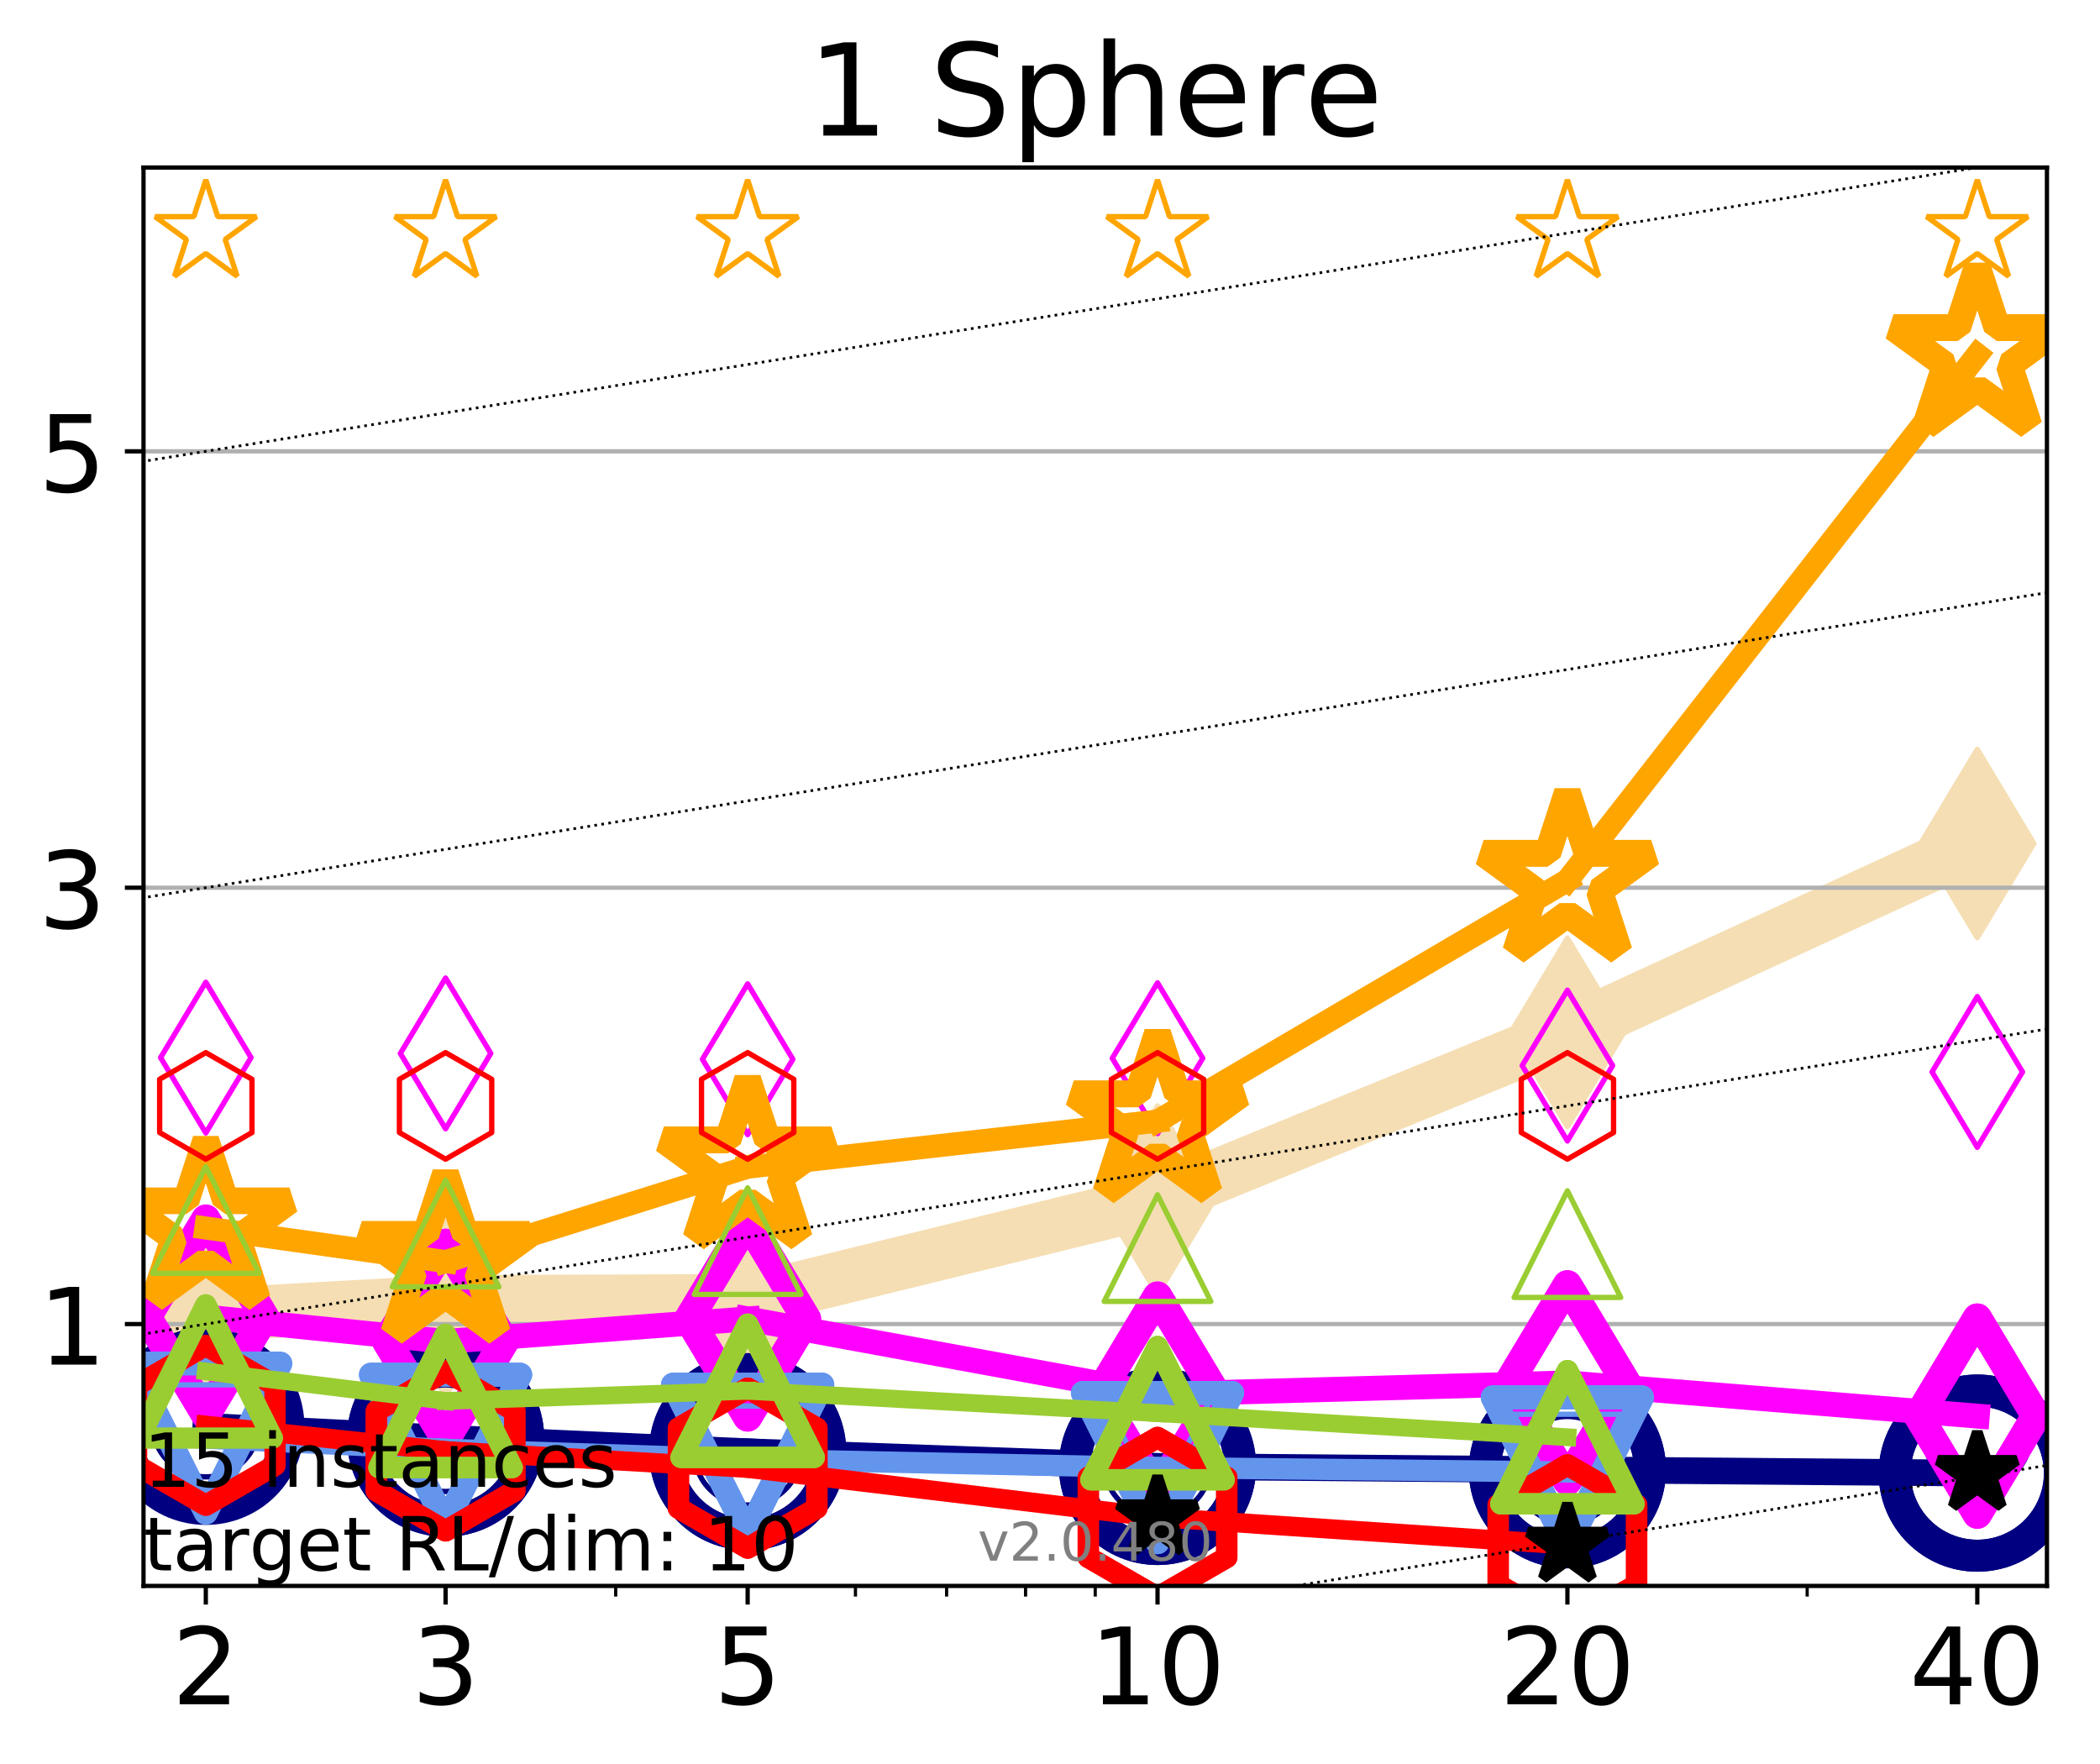<?xml version="1.0" encoding="utf-8" standalone="no"?>
<!DOCTYPE svg PUBLIC "-//W3C//DTD SVG 1.1//EN"
  "http://www.w3.org/Graphics/SVG/1.1/DTD/svg11.dtd">
<!-- Created with matplotlib (http://matplotlib.org/) -->
<svg height="331pt" version="1.1" viewBox="0 0 394 331" width="394pt" xmlns="http://www.w3.org/2000/svg" xmlns:xlink="http://www.w3.org/1999/xlink">
 <defs>
  <style type="text/css">
*{stroke-linecap:butt;stroke-linejoin:round;}
  </style>
 </defs>
 <g id="figure_1">
  <g id="patch_1">
   <path d="M 0 331.104 
L 394.745 331.104 
L 394.745 0 
L 0 0 
z
" style="fill:#ffffff;"/>
  </g>
  <g id="axes_1">
   <g id="patch_2">
    <path d="M 26.925 297.548 
L 384.045 297.548 
L 384.045 31.436 
L 26.925 31.436 
z
" style="fill:#ffffff;"/>
   </g>
   <g id="line2d_1">
    <path clip-path="url(#p916b2f4b50)" d="M 38.614 246.73 
L 83.599 244.222 
L 140.273 244.036 
L 217.174 225.164 
L 294.076 193.702 
L 370.977 158.254 
" style="fill:none;stroke:#f5deb3;stroke-linecap:square;stroke-width:10;"/>
    <defs>
     <path d="M -0 17.678 
L 10.607 0 
L 0 -17.678 
L -10.607 -0 
z
" id="m2fd106191b" style="stroke:#f5deb3;stroke-linejoin:miter;"/>
    </defs>
    <g clip-path="url(#p916b2f4b50)">
     <use style="fill:#f5deb3;stroke:#f5deb3;stroke-linejoin:miter;" x="38.614" xlink:href="#m2fd106191b" y="246.73"/>
     <use style="fill:#f5deb3;stroke:#f5deb3;stroke-linejoin:miter;" x="83.599" xlink:href="#m2fd106191b" y="244.222"/>
     <use style="fill:#f5deb3;stroke:#f5deb3;stroke-linejoin:miter;" x="140.273" xlink:href="#m2fd106191b" y="244.036"/>
     <use style="fill:#f5deb3;stroke:#f5deb3;stroke-linejoin:miter;" x="217.174" xlink:href="#m2fd106191b" y="225.164"/>
     <use style="fill:#f5deb3;stroke:#f5deb3;stroke-linejoin:miter;" x="294.076" xlink:href="#m2fd106191b" y="193.702"/>
     <use style="fill:#f5deb3;stroke:#f5deb3;stroke-linejoin:miter;" x="370.977" xlink:href="#m2fd106191b" y="158.254"/>
    </g>
   </g>
   <g id="matplotlib.axis_1">
    <g id="xtick_1">
     <g id="line2d_2">
      <defs>
       <path d="M 0 0 
L 0 3.5 
" id="ma48519ba1e" style="stroke:#000000;stroke-width:0.8;"/>
      </defs>
      <g>
       <use style="stroke:#000000;stroke-width:0.8;" x="38.614" xlink:href="#ma48519ba1e" y="297.548"/>
      </g>
     </g>
     <g id="text_1">
      <!-- 2 -->
      <defs>
       <path d="M 19.188 8.297 
L 53.609 8.297 
L 53.609 0 
L 7.328 0 
L 7.328 8.297 
Q 12.938 14.109 22.625 23.891 
Q 32.328 33.688 34.812 36.531 
Q 39.547 41.844 41.422 45.531 
Q 43.312 49.219 43.312 52.781 
Q 43.312 58.594 39.234 62.25 
Q 35.156 65.922 28.609 65.922 
Q 23.969 65.922 18.812 64.312 
Q 13.672 62.703 7.812 59.422 
L 7.812 69.391 
Q 13.766 71.781 18.938 73 
Q 24.125 74.219 28.422 74.219 
Q 39.75 74.219 46.484 68.547 
Q 53.219 62.891 53.219 53.422 
Q 53.219 48.922 51.531 44.891 
Q 49.859 40.875 45.406 35.406 
Q 44.188 33.984 37.641 27.219 
Q 31.109 20.453 19.188 8.297 
z
" id="DejaVuSans-32"/>
      </defs>
      <g transform="translate(32.252 319.745)scale(0.2 -0.2)">
       <use xlink:href="#DejaVuSans-32"/>
      </g>
     </g>
    </g>
    <g id="xtick_2">
     <g id="line2d_3">
      <g>
       <use style="stroke:#000000;stroke-width:0.8;" x="83.599" xlink:href="#ma48519ba1e" y="297.548"/>
      </g>
     </g>
     <g id="text_2">
      <!-- 3 -->
      <defs>
       <path d="M 40.578 39.312 
Q 47.656 37.797 51.625 33 
Q 55.609 28.219 55.609 21.188 
Q 55.609 10.406 48.188 4.484 
Q 40.766 -1.422 27.094 -1.422 
Q 22.516 -1.422 17.656 -0.516 
Q 12.797 0.391 7.625 2.203 
L 7.625 11.719 
Q 11.719 9.328 16.594 8.109 
Q 21.484 6.891 26.812 6.891 
Q 36.078 6.891 40.938 10.547 
Q 45.797 14.203 45.797 21.188 
Q 45.797 27.641 41.281 31.266 
Q 36.766 34.906 28.719 34.906 
L 20.219 34.906 
L 20.219 43.016 
L 29.109 43.016 
Q 36.375 43.016 40.234 45.922 
Q 44.094 48.828 44.094 54.297 
Q 44.094 59.906 40.109 62.906 
Q 36.141 65.922 28.719 65.922 
Q 24.656 65.922 20.016 65.031 
Q 15.375 64.156 9.812 62.312 
L 9.812 71.094 
Q 15.438 72.656 20.344 73.438 
Q 25.25 74.219 29.594 74.219 
Q 40.828 74.219 47.359 69.109 
Q 53.906 64.016 53.906 55.328 
Q 53.906 49.266 50.438 45.094 
Q 46.969 40.922 40.578 39.312 
z
" id="DejaVuSans-33"/>
      </defs>
      <g transform="translate(77.236 319.745)scale(0.2 -0.2)">
       <use xlink:href="#DejaVuSans-33"/>
      </g>
     </g>
    </g>
    <g id="xtick_3">
     <g id="line2d_4">
      <g>
       <use style="stroke:#000000;stroke-width:0.8;" x="140.273" xlink:href="#ma48519ba1e" y="297.548"/>
      </g>
     </g>
     <g id="text_3">
      <!-- 5 -->
      <defs>
       <path d="M 10.797 72.906 
L 49.516 72.906 
L 49.516 64.594 
L 19.828 64.594 
L 19.828 46.734 
Q 21.969 47.469 24.109 47.828 
Q 26.266 48.188 28.422 48.188 
Q 40.625 48.188 47.75 41.5 
Q 54.891 34.812 54.891 23.391 
Q 54.891 11.625 47.562 5.094 
Q 40.234 -1.422 26.906 -1.422 
Q 22.312 -1.422 17.547 -0.641 
Q 12.797 0.141 7.719 1.703 
L 7.719 11.625 
Q 12.109 9.234 16.797 8.062 
Q 21.484 6.891 26.703 6.891 
Q 35.156 6.891 40.078 11.328 
Q 45.016 15.766 45.016 23.391 
Q 45.016 31 40.078 35.438 
Q 35.156 39.891 26.703 39.891 
Q 22.75 39.891 18.812 39.016 
Q 14.891 38.141 10.797 36.281 
z
" id="DejaVuSans-35"/>
      </defs>
      <g transform="translate(133.91 319.745)scale(0.2 -0.2)">
       <use xlink:href="#DejaVuSans-35"/>
      </g>
     </g>
    </g>
    <g id="xtick_4">
     <g id="line2d_5">
      <g>
       <use style="stroke:#000000;stroke-width:0.8;" x="217.174" xlink:href="#ma48519ba1e" y="297.548"/>
      </g>
     </g>
     <g id="text_4">
      <!-- 10 -->
      <defs>
       <path d="M 12.406 8.297 
L 28.516 8.297 
L 28.516 63.922 
L 10.984 60.406 
L 10.984 69.391 
L 28.422 72.906 
L 38.281 72.906 
L 38.281 8.297 
L 54.391 8.297 
L 54.391 0 
L 12.406 0 
z
" id="DejaVuSans-31"/>
       <path d="M 31.781 66.406 
Q 24.172 66.406 20.328 58.906 
Q 16.5 51.422 16.5 36.375 
Q 16.5 21.391 20.328 13.891 
Q 24.172 6.391 31.781 6.391 
Q 39.453 6.391 43.281 13.891 
Q 47.125 21.391 47.125 36.375 
Q 47.125 51.422 43.281 58.906 
Q 39.453 66.406 31.781 66.406 
z
M 31.781 74.219 
Q 44.047 74.219 50.516 64.516 
Q 56.984 54.828 56.984 36.375 
Q 56.984 17.969 50.516 8.266 
Q 44.047 -1.422 31.781 -1.422 
Q 19.531 -1.422 13.062 8.266 
Q 6.594 17.969 6.594 36.375 
Q 6.594 54.828 13.062 64.516 
Q 19.531 74.219 31.781 74.219 
z
" id="DejaVuSans-30"/>
      </defs>
      <g transform="translate(204.449 319.745)scale(0.2 -0.2)">
       <use xlink:href="#DejaVuSans-31"/>
       <use x="63.623" xlink:href="#DejaVuSans-30"/>
      </g>
     </g>
    </g>
    <g id="xtick_5">
     <g id="line2d_6">
      <g>
       <use style="stroke:#000000;stroke-width:0.8;" x="294.076" xlink:href="#ma48519ba1e" y="297.548"/>
      </g>
     </g>
     <g id="text_5">
      <!-- 20 -->
      <g transform="translate(281.351 319.745)scale(0.2 -0.2)">
       <use xlink:href="#DejaVuSans-32"/>
       <use x="63.623" xlink:href="#DejaVuSans-30"/>
      </g>
     </g>
    </g>
    <g id="xtick_6">
     <g id="line2d_7">
      <g>
       <use style="stroke:#000000;stroke-width:0.8;" x="370.977" xlink:href="#ma48519ba1e" y="297.548"/>
      </g>
     </g>
     <g id="text_6">
      <!-- 40 -->
      <defs>
       <path d="M 37.797 64.312 
L 12.891 25.391 
L 37.797 25.391 
z
M 35.203 72.906 
L 47.609 72.906 
L 47.609 25.391 
L 58.016 25.391 
L 58.016 17.188 
L 47.609 17.188 
L 47.609 0 
L 37.797 0 
L 37.797 17.188 
L 4.891 17.188 
L 4.891 26.703 
z
" id="DejaVuSans-34"/>
      </defs>
      <g transform="translate(358.252 319.745)scale(0.2 -0.2)">
       <use xlink:href="#DejaVuSans-34"/>
       <use x="63.623" xlink:href="#DejaVuSans-30"/>
      </g>
     </g>
    </g>
    <g id="xtick_7">
     <g id="line2d_8">
      <defs>
       <path d="M 0 0 
L 0 2 
" id="m4568d9d23d" style="stroke:#000000;stroke-width:0.6;"/>
      </defs>
      <g>
       <use style="stroke:#000000;stroke-width:0.6;" x="38.614" xlink:href="#m4568d9d23d" y="297.548"/>
      </g>
     </g>
    </g>
    <g id="xtick_8">
     <g id="line2d_9">
      <g>
       <use style="stroke:#000000;stroke-width:0.6;" x="83.599" xlink:href="#m4568d9d23d" y="297.548"/>
      </g>
     </g>
    </g>
    <g id="xtick_9">
     <g id="line2d_10">
      <g>
       <use style="stroke:#000000;stroke-width:0.6;" x="115.516" xlink:href="#m4568d9d23d" y="297.548"/>
      </g>
     </g>
    </g>
    <g id="xtick_10">
     <g id="line2d_11">
      <g>
       <use style="stroke:#000000;stroke-width:0.6;" x="140.273" xlink:href="#m4568d9d23d" y="297.548"/>
      </g>
     </g>
    </g>
    <g id="xtick_11">
     <g id="line2d_12">
      <g>
       <use style="stroke:#000000;stroke-width:0.6;" x="160.5" xlink:href="#m4568d9d23d" y="297.548"/>
      </g>
     </g>
    </g>
    <g id="xtick_12">
     <g id="line2d_13">
      <g>
       <use style="stroke:#000000;stroke-width:0.6;" x="177.603" xlink:href="#m4568d9d23d" y="297.548"/>
      </g>
     </g>
    </g>
    <g id="xtick_13">
     <g id="line2d_14">
      <g>
       <use style="stroke:#000000;stroke-width:0.6;" x="192.417" xlink:href="#m4568d9d23d" y="297.548"/>
      </g>
     </g>
    </g>
    <g id="xtick_14">
     <g id="line2d_15">
      <g>
       <use style="stroke:#000000;stroke-width:0.6;" x="205.485" xlink:href="#m4568d9d23d" y="297.548"/>
      </g>
     </g>
    </g>
    <g id="xtick_15">
     <g id="line2d_16">
      <g>
       <use style="stroke:#000000;stroke-width:0.6;" x="294.076" xlink:href="#m4568d9d23d" y="297.548"/>
      </g>
     </g>
    </g>
    <g id="xtick_16">
     <g id="line2d_17">
      <g>
       <use style="stroke:#000000;stroke-width:0.6;" x="339.06" xlink:href="#m4568d9d23d" y="297.548"/>
      </g>
     </g>
    </g>
    <g id="xtick_17">
     <g id="line2d_18">
      <g>
       <use style="stroke:#000000;stroke-width:0.6;" x="370.977" xlink:href="#m4568d9d23d" y="297.548"/>
      </g>
     </g>
    </g>
   </g>
   <g id="matplotlib.axis_2">
    <g id="ytick_1">
     <g id="line2d_19">
      <path clip-path="url(#p916b2f4b50)" d="M 26.925 248.424 
L 384.045 248.424 
" style="fill:none;stroke:#b0b0b0;stroke-linecap:square;stroke-width:0.8;"/>
     </g>
     <g id="line2d_20">
      <defs>
       <path d="M 0 0 
L -3.5 0 
" id="m5b00f32e17" style="stroke:#000000;stroke-width:0.8;"/>
      </defs>
      <g>
       <use style="stroke:#000000;stroke-width:0.8;" x="26.925" xlink:href="#m5b00f32e17" y="248.424"/>
      </g>
     </g>
     <g id="text_7">
      <!-- 1 -->
      <g transform="translate(7.2 256.023)scale(0.2 -0.2)">
       <use xlink:href="#DejaVuSans-31"/>
      </g>
     </g>
    </g>
    <g id="ytick_2">
     <g id="line2d_21">
      <path clip-path="url(#p916b2f4b50)" d="M 26.925 166.551 
L 384.045 166.551 
" style="fill:none;stroke:#b0b0b0;stroke-linecap:square;stroke-width:0.8;"/>
     </g>
     <g id="line2d_22">
      <g>
       <use style="stroke:#000000;stroke-width:0.8;" x="26.925" xlink:href="#m5b00f32e17" y="166.551"/>
      </g>
     </g>
     <g id="text_8">
      <!-- 3 -->
      <g transform="translate(7.2 174.15)scale(0.2 -0.2)">
       <use xlink:href="#DejaVuSans-33"/>
      </g>
     </g>
    </g>
    <g id="ytick_3">
     <g id="line2d_23">
      <path clip-path="url(#p916b2f4b50)" d="M 26.925 84.678 
L 384.045 84.678 
" style="fill:none;stroke:#b0b0b0;stroke-linecap:square;stroke-width:0.8;"/>
     </g>
     <g id="line2d_24">
      <g>
       <use style="stroke:#000000;stroke-width:0.8;" x="26.925" xlink:href="#m5b00f32e17" y="84.678"/>
      </g>
     </g>
     <g id="text_9">
      <!-- 5 -->
      <g transform="translate(7.2 92.276)scale(0.2 -0.2)">
       <use xlink:href="#DejaVuSans-35"/>
      </g>
     </g>
    </g>
   </g>
   <g id="line2d_25">
    <path clip-path="url(#p916b2f4b50)" d="M 38.614 267.604 
L 83.599 269.829 
" style="fill:none;stroke:#000080;stroke-linecap:square;stroke-width:5;"/>
    <defs>
     <path d="M 0 15.5 
C 4.111 15.5 8.053 13.867 10.96 10.96 
C 13.867 8.053 15.5 4.111 15.5 0 
C 15.5 -4.111 13.867 -8.053 10.96 -10.96 
C 8.053 -13.867 4.111 -15.5 0 -15.5 
C -4.111 -15.5 -8.053 -13.867 -10.96 -10.96 
C -13.867 -8.053 -15.5 -4.111 -15.5 0 
C -15.5 4.111 -13.867 8.053 -10.96 10.96 
C -8.053 13.867 -4.111 15.5 0 15.5 
z
" id="m6ccf370416" style="stroke:#000080;stroke-width:6;"/>
    </defs>
    <g clip-path="url(#p916b2f4b50)">
     <use style="fill:none;stroke:#000080;stroke-width:6;" x="38.614" xlink:href="#m6ccf370416" y="267.604"/>
     <use style="fill:none;stroke:#000080;stroke-width:6;" x="83.599" xlink:href="#m6ccf370416" y="269.829"/>
    </g>
   </g>
   <g id="line2d_26">
    <path clip-path="url(#p916b2f4b50)" d="M 83.599 269.829 
L 140.273 272.373 
" style="fill:none;stroke:#000080;stroke-linecap:square;stroke-width:5;"/>
    <g clip-path="url(#p916b2f4b50)">
     <use style="fill:none;stroke:#000080;stroke-width:6;" x="83.599" xlink:href="#m6ccf370416" y="269.829"/>
     <use style="fill:none;stroke:#000080;stroke-width:6;" x="140.273" xlink:href="#m6ccf370416" y="272.373"/>
    </g>
   </g>
   <g id="line2d_27">
    <path clip-path="url(#p916b2f4b50)" d="M 140.273 272.373 
L 217.174 275.129 
" style="fill:none;stroke:#000080;stroke-linecap:square;stroke-width:5;"/>
    <g clip-path="url(#p916b2f4b50)">
     <use style="fill:none;stroke:#000080;stroke-width:6;" x="140.273" xlink:href="#m6ccf370416" y="272.373"/>
     <use style="fill:none;stroke:#000080;stroke-width:6;" x="217.174" xlink:href="#m6ccf370416" y="275.129"/>
    </g>
   </g>
   <g id="line2d_28">
    <path clip-path="url(#p916b2f4b50)" d="M 217.174 275.129 
L 294.076 275.752 
" style="fill:none;stroke:#000080;stroke-linecap:square;stroke-width:5;"/>
    <g clip-path="url(#p916b2f4b50)">
     <use style="fill:none;stroke:#000080;stroke-width:6;" x="217.174" xlink:href="#m6ccf370416" y="275.129"/>
     <use style="fill:none;stroke:#000080;stroke-width:6;" x="294.076" xlink:href="#m6ccf370416" y="275.752"/>
    </g>
   </g>
   <g id="line2d_29">
    <path clip-path="url(#p916b2f4b50)" d="M 294.076 275.752 
L 370.977 276.383 
" style="fill:none;stroke:#000080;stroke-linecap:square;stroke-width:5;"/>
    <g clip-path="url(#p916b2f4b50)">
     <use style="fill:none;stroke:#000080;stroke-width:6;" x="294.076" xlink:href="#m6ccf370416" y="275.752"/>
     <use style="fill:none;stroke:#000080;stroke-width:6;" x="370.977" xlink:href="#m6ccf370416" y="276.383"/>
    </g>
   </g>
   <g id="line2d_30">
    <path clip-path="url(#p916b2f4b50)" d="M 370.977 276.383 
" style="fill:none;stroke:#000080;stroke-linecap:square;stroke-width:5;"/>
    <g clip-path="url(#p916b2f4b50)">
     <use style="fill:none;stroke:#000080;stroke-width:6;" x="370.977" xlink:href="#m6ccf370416" y="276.383"/>
    </g>
   </g>
   <g id="line2d_31"/>
   <g id="line2d_32">
    <defs>
     <path d="M 0 10 
C 2.652 10 5.196 8.946 7.071 7.071 
C 8.946 5.196 10 2.652 10 0 
C 10 -2.652 8.946 -5.196 7.071 -7.071 
C 5.196 -8.946 2.652 -10 0 -10 
C -2.652 -10 -5.196 -8.946 -7.071 -7.071 
C -8.946 -5.196 -10 -2.652 -10 0 
C -10 2.652 -8.946 5.196 -7.071 7.071 
C -5.196 8.946 -2.652 10 0 10 
z
" id="meb6498c279" style="stroke:#000080;"/>
    </defs>
    <g clip-path="url(#p916b2f4b50)">
     <use style="fill:none;stroke:#000080;" x="38.614" xlink:href="#meb6498c279" y="267.089"/>
     <use style="fill:none;stroke:#000080;" x="83.599" xlink:href="#meb6498c279" y="269.829"/>
     <use style="fill:none;stroke:#000080;" x="140.273" xlink:href="#meb6498c279" y="272.373"/>
     <use style="fill:none;stroke:#000080;" x="217.174" xlink:href="#meb6498c279" y="274.553"/>
     <use style="fill:none;stroke:#000080;" x="294.076" xlink:href="#meb6498c279" y="275.752"/>
     <use style="fill:none;stroke:#000080;" x="370.977" xlink:href="#meb6498c279" y="269.246"/>
    </g>
   </g>
   <g id="line2d_33">
    <path clip-path="url(#p916b2f4b50)" d="M 38.614 247.111 
L 83.599 251.666 
" style="fill:none;stroke:#ff00ff;stroke-linecap:square;stroke-width:4.667;"/>
    <defs>
     <path d="M -0 18.385 
L 11.031 0 
L 0 -18.385 
L -11.031 -0 
z
" id="m728b12c01d" style="stroke:#ff00ff;stroke-linejoin:miter;stroke-width:5.5;"/>
    </defs>
    <g clip-path="url(#p916b2f4b50)">
     <use style="fill:none;stroke:#ff00ff;stroke-linejoin:miter;stroke-width:5.5;" x="38.614" xlink:href="#m728b12c01d" y="247.111"/>
     <use style="fill:none;stroke:#ff00ff;stroke-linejoin:miter;stroke-width:5.5;" x="83.599" xlink:href="#m728b12c01d" y="251.666"/>
    </g>
   </g>
   <g id="line2d_34">
    <path clip-path="url(#p916b2f4b50)" d="M 83.599 251.666 
L 140.273 247.456 
" style="fill:none;stroke:#ff00ff;stroke-linecap:square;stroke-width:4.667;"/>
    <g clip-path="url(#p916b2f4b50)">
     <use style="fill:none;stroke:#ff00ff;stroke-linejoin:miter;stroke-width:5.5;" x="83.599" xlink:href="#m728b12c01d" y="251.666"/>
     <use style="fill:none;stroke:#ff00ff;stroke-linejoin:miter;stroke-width:5.5;" x="140.273" xlink:href="#m728b12c01d" y="247.456"/>
    </g>
   </g>
   <g id="line2d_35">
    <path clip-path="url(#p916b2f4b50)" d="M 140.273 247.456 
L 217.174 261.572 
" style="fill:none;stroke:#ff00ff;stroke-linecap:square;stroke-width:4.667;"/>
    <g clip-path="url(#p916b2f4b50)">
     <use style="fill:none;stroke:#ff00ff;stroke-linejoin:miter;stroke-width:5.5;" x="140.273" xlink:href="#m728b12c01d" y="247.456"/>
     <use style="fill:none;stroke:#ff00ff;stroke-linejoin:miter;stroke-width:5.5;" x="217.174" xlink:href="#m728b12c01d" y="261.572"/>
    </g>
   </g>
   <g id="line2d_36">
    <path clip-path="url(#p916b2f4b50)" d="M 217.174 261.572 
L 294.076 259.456 
" style="fill:none;stroke:#ff00ff;stroke-linecap:square;stroke-width:4.667;"/>
    <g clip-path="url(#p916b2f4b50)">
     <use style="fill:none;stroke:#ff00ff;stroke-linejoin:miter;stroke-width:5.5;" x="217.174" xlink:href="#m728b12c01d" y="261.572"/>
     <use style="fill:none;stroke:#ff00ff;stroke-linejoin:miter;stroke-width:5.5;" x="294.076" xlink:href="#m728b12c01d" y="259.456"/>
    </g>
   </g>
   <g id="line2d_37">
    <path clip-path="url(#p916b2f4b50)" d="M 294.076 259.456 
L 370.977 265.689 
" style="fill:none;stroke:#ff00ff;stroke-linecap:square;stroke-width:4.667;"/>
    <g clip-path="url(#p916b2f4b50)">
     <use style="fill:none;stroke:#ff00ff;stroke-linejoin:miter;stroke-width:5.5;" x="294.076" xlink:href="#m728b12c01d" y="259.456"/>
     <use style="fill:none;stroke:#ff00ff;stroke-linejoin:miter;stroke-width:5.5;" x="370.977" xlink:href="#m728b12c01d" y="265.689"/>
    </g>
   </g>
   <g id="line2d_38">
    <path clip-path="url(#p916b2f4b50)" d="M 370.977 265.689 
" style="fill:none;stroke:#ff00ff;stroke-linecap:square;stroke-width:4.667;"/>
    <g clip-path="url(#p916b2f4b50)">
     <use style="fill:none;stroke:#ff00ff;stroke-linejoin:miter;stroke-width:5.5;" x="370.977" xlink:href="#m728b12c01d" y="265.689"/>
    </g>
   </g>
   <g id="line2d_39"/>
   <g id="line2d_40">
    <defs>
     <path d="M -0 14.142 
L 8.485 0 
L -0 -14.142 
L -8.485 -0 
z
" id="m38e3a1aab5" style="stroke:#ff00ff;stroke-linejoin:miter;"/>
    </defs>
    <g clip-path="url(#p916b2f4b50)">
     <use style="fill:none;stroke:#ff00ff;stroke-linejoin:miter;" x="38.614" xlink:href="#m38e3a1aab5" y="198.424"/>
     <use style="fill:none;stroke:#ff00ff;stroke-linejoin:miter;" x="83.599" xlink:href="#m38e3a1aab5" y="197.64"/>
     <use style="fill:none;stroke:#ff00ff;stroke-linejoin:miter;" x="140.273" xlink:href="#m38e3a1aab5" y="198.736"/>
     <use style="fill:none;stroke:#ff00ff;stroke-linejoin:miter;" x="217.174" xlink:href="#m38e3a1aab5" y="198.542"/>
     <use style="fill:none;stroke:#ff00ff;stroke-linejoin:miter;" x="294.076" xlink:href="#m38e3a1aab5" y="199.927"/>
     <use style="fill:none;stroke:#ff00ff;stroke-linejoin:miter;" x="370.977" xlink:href="#m38e3a1aab5" y="201.116"/>
    </g>
   </g>
   <g id="line2d_41">
    <path clip-path="url(#p916b2f4b50)" d="M 38.614 230.396 
L 83.599 236.704 
" style="fill:none;stroke:#ffa500;stroke-linecap:square;stroke-width:4.333;"/>
    <defs>
     <path d="M 0 -16.5 
L -3.704 -5.099 
L -15.692 -5.099 
L -5.994 1.948 
L -9.698 13.349 
L -0 6.302 
L 9.698 13.349 
L 5.994 1.948 
L 15.692 -5.099 
L 3.704 -5.099 
z
" id="m46066bf0f0" style="stroke:#ffa500;stroke-linejoin:bevel;stroke-width:5;"/>
    </defs>
    <g clip-path="url(#p916b2f4b50)">
     <use style="fill:none;stroke:#ffa500;stroke-linejoin:bevel;stroke-width:5;" x="38.614" xlink:href="#m46066bf0f0" y="230.396"/>
     <use style="fill:none;stroke:#ffa500;stroke-linejoin:bevel;stroke-width:5;" x="83.599" xlink:href="#m46066bf0f0" y="236.704"/>
    </g>
   </g>
   <g id="line2d_42">
    <path clip-path="url(#p916b2f4b50)" d="M 83.599 236.704 
L 140.273 218.977 
" style="fill:none;stroke:#ffa500;stroke-linecap:square;stroke-width:4.333;"/>
    <g clip-path="url(#p916b2f4b50)">
     <use style="fill:none;stroke:#ffa500;stroke-linejoin:bevel;stroke-width:5;" x="83.599" xlink:href="#m46066bf0f0" y="236.704"/>
     <use style="fill:none;stroke:#ffa500;stroke-linejoin:bevel;stroke-width:5;" x="140.273" xlink:href="#m46066bf0f0" y="218.977"/>
    </g>
   </g>
   <g id="line2d_43">
    <path clip-path="url(#p916b2f4b50)" d="M 140.273 218.977 
L 217.174 210.339 
" style="fill:none;stroke:#ffa500;stroke-linecap:square;stroke-width:4.333;"/>
    <g clip-path="url(#p916b2f4b50)">
     <use style="fill:none;stroke:#ffa500;stroke-linejoin:bevel;stroke-width:5;" x="140.273" xlink:href="#m46066bf0f0" y="218.977"/>
     <use style="fill:none;stroke:#ffa500;stroke-linejoin:bevel;stroke-width:5;" x="217.174" xlink:href="#m46066bf0f0" y="210.339"/>
    </g>
   </g>
   <g id="line2d_44">
    <path clip-path="url(#p916b2f4b50)" d="M 217.174 210.339 
L 294.076 165.19 
" style="fill:none;stroke:#ffa500;stroke-linecap:square;stroke-width:4.333;"/>
    <g clip-path="url(#p916b2f4b50)">
     <use style="fill:none;stroke:#ffa500;stroke-linejoin:bevel;stroke-width:5;" x="217.174" xlink:href="#m46066bf0f0" y="210.339"/>
     <use style="fill:none;stroke:#ffa500;stroke-linejoin:bevel;stroke-width:5;" x="294.076" xlink:href="#m46066bf0f0" y="165.19"/>
    </g>
   </g>
   <g id="line2d_45">
    <path clip-path="url(#p916b2f4b50)" d="M 294.076 165.19 
L 370.977 66.57 
" style="fill:none;stroke:#ffa500;stroke-linecap:square;stroke-width:4.333;"/>
    <g clip-path="url(#p916b2f4b50)">
     <use style="fill:none;stroke:#ffa500;stroke-linejoin:bevel;stroke-width:5;" x="294.076" xlink:href="#m46066bf0f0" y="165.19"/>
     <use style="fill:none;stroke:#ffa500;stroke-linejoin:bevel;stroke-width:5;" x="370.977" xlink:href="#m46066bf0f0" y="66.57"/>
    </g>
   </g>
   <g id="line2d_46">
    <path clip-path="url(#p916b2f4b50)" d="M 370.977 66.57 
" style="fill:none;stroke:#ffa500;stroke-linecap:square;stroke-width:4.333;"/>
    <g clip-path="url(#p916b2f4b50)">
     <use style="fill:none;stroke:#ffa500;stroke-linejoin:bevel;stroke-width:5;" x="370.977" xlink:href="#m46066bf0f0" y="66.57"/>
    </g>
   </g>
   <g id="line2d_47"/>
   <g id="line2d_48">
    <defs>
     <path d="M 0 -10 
L -2.245 -3.09 
L -9.511 -3.09 
L -3.633 1.18 
L -5.878 8.09 
L -0 3.82 
L 5.878 8.09 
L 3.633 1.18 
L 9.511 -3.09 
L 2.245 -3.09 
z
" id="m329e68e523" style="stroke:#ffa500;stroke-linejoin:bevel;"/>
    </defs>
    <g clip-path="url(#p916b2f4b50)">
     <use style="fill:none;stroke:#ffa500;stroke-linejoin:bevel;" x="38.614" xlink:href="#m329e68e523" y="43.741"/>
     <use style="fill:none;stroke:#ffa500;stroke-linejoin:bevel;" x="83.599" xlink:href="#m329e68e523" y="43.741"/>
     <use style="fill:none;stroke:#ffa500;stroke-linejoin:bevel;" x="140.273" xlink:href="#m329e68e523" y="43.741"/>
     <use style="fill:none;stroke:#ffa500;stroke-linejoin:bevel;" x="217.174" xlink:href="#m329e68e523" y="43.741"/>
     <use style="fill:none;stroke:#ffa500;stroke-linejoin:bevel;" x="294.076" xlink:href="#m329e68e523" y="43.741"/>
     <use style="fill:none;stroke:#ffa500;stroke-linejoin:bevel;" x="370.977" xlink:href="#m329e68e523" y="43.741"/>
    </g>
   </g>
   <g id="line2d_49">
    <path clip-path="url(#p916b2f4b50)" d="M 38.614 269.829 
L 83.599 271.923 
" style="fill:none;stroke:#6495ed;stroke-linecap:square;stroke-width:4;"/>
    <defs>
     <path d="M -0 14 
L 14 -14 
L -14 -14 
z
" id="mc14c159ede" style="stroke:#6495ed;stroke-linejoin:miter;stroke-width:4.5;"/>
    </defs>
    <g clip-path="url(#p916b2f4b50)">
     <use style="fill:none;stroke:#6495ed;stroke-linejoin:miter;stroke-width:4.5;" x="38.614" xlink:href="#mc14c159ede" y="269.829"/>
     <use style="fill:none;stroke:#6495ed;stroke-linejoin:miter;stroke-width:4.5;" x="83.599" xlink:href="#mc14c159ede" y="271.923"/>
    </g>
   </g>
   <g id="line2d_50">
    <path clip-path="url(#p916b2f4b50)" d="M 83.599 271.923 
L 140.273 273.796 
" style="fill:none;stroke:#6495ed;stroke-linecap:square;stroke-width:4;"/>
    <g clip-path="url(#p916b2f4b50)">
     <use style="fill:none;stroke:#6495ed;stroke-linejoin:miter;stroke-width:4.5;" x="83.599" xlink:href="#mc14c159ede" y="271.923"/>
     <use style="fill:none;stroke:#6495ed;stroke-linejoin:miter;stroke-width:4.5;" x="140.273" xlink:href="#mc14c159ede" y="273.796"/>
    </g>
   </g>
   <g id="line2d_51">
    <path clip-path="url(#p916b2f4b50)" d="M 140.273 273.796 
L 217.174 275.343 
" style="fill:none;stroke:#6495ed;stroke-linecap:square;stroke-width:4;"/>
    <g clip-path="url(#p916b2f4b50)">
     <use style="fill:none;stroke:#6495ed;stroke-linejoin:miter;stroke-width:4.5;" x="140.273" xlink:href="#mc14c159ede" y="273.796"/>
     <use style="fill:none;stroke:#6495ed;stroke-linejoin:miter;stroke-width:4.5;" x="217.174" xlink:href="#mc14c159ede" y="275.343"/>
    </g>
   </g>
   <g id="line2d_52">
    <path clip-path="url(#p916b2f4b50)" d="M 217.174 275.343 
L 294.076 276.17 
" style="fill:none;stroke:#6495ed;stroke-linecap:square;stroke-width:4;"/>
    <g clip-path="url(#p916b2f4b50)">
     <use style="fill:none;stroke:#6495ed;stroke-linejoin:miter;stroke-width:4.5;" x="217.174" xlink:href="#mc14c159ede" y="275.343"/>
     <use style="fill:none;stroke:#6495ed;stroke-linejoin:miter;stroke-width:4.5;" x="294.076" xlink:href="#mc14c159ede" y="276.17"/>
    </g>
   </g>
   <g id="line2d_53">
    <path clip-path="url(#p916b2f4b50)" d="M 294.076 276.17 
" style="fill:none;stroke:#6495ed;stroke-linecap:square;stroke-width:4;"/>
    <g clip-path="url(#p916b2f4b50)">
     <use style="fill:none;stroke:#6495ed;stroke-linejoin:miter;stroke-width:4.5;" x="294.076" xlink:href="#mc14c159ede" y="276.17"/>
    </g>
   </g>
   <g id="line2d_54"/>
   <g id="line2d_55">
    <defs>
     <path d="M -0 10 
L 10 -10 
L -10 -10 
z
" id="m9af0b3c41d" style="stroke:#6495ed;stroke-linejoin:miter;"/>
    </defs>
    <g clip-path="url(#p916b2f4b50)">
     <use style="fill:none;stroke:#6495ed;stroke-linejoin:miter;" x="38.614" xlink:href="#m9af0b3c41d" y="269.829"/>
     <use style="fill:none;stroke:#6495ed;stroke-linejoin:miter;" x="83.599" xlink:href="#m9af0b3c41d" y="271.923"/>
     <use style="fill:none;stroke:#6495ed;stroke-linejoin:miter;" x="140.273" xlink:href="#m9af0b3c41d" y="273.796"/>
     <use style="fill:none;stroke:#6495ed;stroke-linejoin:miter;" x="217.174" xlink:href="#m9af0b3c41d" y="272.373"/>
     <use style="fill:none;stroke:#6495ed;stroke-linejoin:miter;" x="294.076" xlink:href="#m9af0b3c41d" y="275.343"/>
    </g>
   </g>
   <g id="line2d_56">
    <path clip-path="url(#p916b2f4b50)" d="M 38.614 267.431 
L 83.599 272.222 
" style="fill:none;stroke:#ff0000;stroke-linecap:square;stroke-width:3.667;"/>
    <defs>
     <path d="M 0 -15 
L -12.99 -7.5 
L -12.99 7.5 
L -0 15 
L 12.99 7.5 
L 12.99 -7.5 
z
" id="m863e9201fb" style="stroke:#ff0000;stroke-linejoin:miter;stroke-width:4;"/>
    </defs>
    <g clip-path="url(#p916b2f4b50)">
     <use style="fill:none;stroke:#ff0000;stroke-linejoin:miter;stroke-width:4;" x="38.614" xlink:href="#m863e9201fb" y="267.431"/>
     <use style="fill:none;stroke:#ff0000;stroke-linejoin:miter;stroke-width:4;" x="83.599" xlink:href="#m863e9201fb" y="272.222"/>
    </g>
   </g>
   <g id="line2d_57">
    <path clip-path="url(#p916b2f4b50)" d="M 83.599 272.222 
L 140.273 275.451 
" style="fill:none;stroke:#ff0000;stroke-linecap:square;stroke-width:3.667;"/>
    <g clip-path="url(#p916b2f4b50)">
     <use style="fill:none;stroke:#ff0000;stroke-linejoin:miter;stroke-width:4;" x="83.599" xlink:href="#m863e9201fb" y="272.222"/>
     <use style="fill:none;stroke:#ff0000;stroke-linejoin:miter;stroke-width:4;" x="140.273" xlink:href="#m863e9201fb" y="275.451"/>
    </g>
   </g>
   <g id="line2d_58">
    <path clip-path="url(#p916b2f4b50)" d="M 140.273 275.451 
L 217.174 284.696 
" style="fill:none;stroke:#ff0000;stroke-linecap:square;stroke-width:3.667;"/>
    <g clip-path="url(#p916b2f4b50)">
     <use style="fill:none;stroke:#ff0000;stroke-linejoin:miter;stroke-width:4;" x="140.273" xlink:href="#m863e9201fb" y="275.451"/>
     <use style="fill:none;stroke:#ff0000;stroke-linejoin:miter;stroke-width:4;" x="217.174" xlink:href="#m863e9201fb" y="284.696"/>
    </g>
   </g>
   <g id="line2d_59">
    <path clip-path="url(#p916b2f4b50)" d="M 217.174 284.696 
L 294.076 289.841 
" style="fill:none;stroke:#ff0000;stroke-linecap:square;stroke-width:3.667;"/>
    <g clip-path="url(#p916b2f4b50)">
     <use style="fill:none;stroke:#ff0000;stroke-linejoin:miter;stroke-width:4;" x="217.174" xlink:href="#m863e9201fb" y="284.696"/>
     <use style="fill:none;stroke:#ff0000;stroke-linejoin:miter;stroke-width:4;" x="294.076" xlink:href="#m863e9201fb" y="289.841"/>
    </g>
   </g>
   <g id="line2d_60">
    <path clip-path="url(#p916b2f4b50)" d="M 294.076 289.841 
" style="fill:none;stroke:#ff0000;stroke-linecap:square;stroke-width:3.667;"/>
    <g clip-path="url(#p916b2f4b50)">
     <use style="fill:none;stroke:#ff0000;stroke-linejoin:miter;stroke-width:4;" x="294.076" xlink:href="#m863e9201fb" y="289.841"/>
    </g>
   </g>
   <g id="line2d_61"/>
   <g id="line2d_62">
    <defs>
     <path d="M 0 -10 
L -8.66 -5 
L -8.66 5 
L -0 10 
L 8.66 5 
L 8.66 -5 
z
" id="m4419ed443a" style="stroke:#ff0000;stroke-linejoin:miter;"/>
    </defs>
    <g clip-path="url(#p916b2f4b50)">
     <use style="fill:none;stroke:#ff0000;stroke-linejoin:miter;" x="38.614" xlink:href="#m4419ed443a" y="207.488"/>
     <use style="fill:none;stroke:#ff0000;stroke-linejoin:miter;" x="83.599" xlink:href="#m4419ed443a" y="207.488"/>
     <use style="fill:none;stroke:#ff0000;stroke-linejoin:miter;" x="140.273" xlink:href="#m4419ed443a" y="207.488"/>
     <use style="fill:none;stroke:#ff0000;stroke-linejoin:miter;" x="217.174" xlink:href="#m4419ed443a" y="207.488"/>
     <use style="fill:none;stroke:#ff0000;stroke-linejoin:miter;" x="294.076" xlink:href="#m4419ed443a" y="207.488"/>
    </g>
   </g>
   <g id="line2d_63">
    <path clip-path="url(#p916b2f4b50)" d="M 38.614 257.31 
L 83.599 262.841 
" style="fill:none;stroke:#9acd32;stroke-linecap:square;stroke-width:3.333;"/>
    <defs>
     <path d="M 0 -12.5 
L -12.5 12.5 
L 12.5 12.5 
z
" id="m046a9a3c9a" style="stroke:#9acd32;stroke-linejoin:miter;stroke-width:4;"/>
    </defs>
    <g clip-path="url(#p916b2f4b50)">
     <use style="fill:none;stroke:#9acd32;stroke-linejoin:miter;stroke-width:4;" x="38.614" xlink:href="#m046a9a3c9a" y="257.31"/>
     <use style="fill:none;stroke:#9acd32;stroke-linejoin:miter;stroke-width:4;" x="83.599" xlink:href="#m046a9a3c9a" y="262.841"/>
    </g>
   </g>
   <g id="line2d_64">
    <path clip-path="url(#p916b2f4b50)" d="M 83.599 262.841 
L 140.273 260.938 
" style="fill:none;stroke:#9acd32;stroke-linecap:square;stroke-width:3.333;"/>
    <g clip-path="url(#p916b2f4b50)">
     <use style="fill:none;stroke:#9acd32;stroke-linejoin:miter;stroke-width:4;" x="83.599" xlink:href="#m046a9a3c9a" y="262.841"/>
     <use style="fill:none;stroke:#9acd32;stroke-linejoin:miter;stroke-width:4;" x="140.273" xlink:href="#m046a9a3c9a" y="260.938"/>
    </g>
   </g>
   <g id="line2d_65">
    <path clip-path="url(#p916b2f4b50)" d="M 140.273 260.938 
L 217.174 265.134 
" style="fill:none;stroke:#9acd32;stroke-linecap:square;stroke-width:3.333;"/>
    <g clip-path="url(#p916b2f4b50)">
     <use style="fill:none;stroke:#9acd32;stroke-linejoin:miter;stroke-width:4;" x="140.273" xlink:href="#m046a9a3c9a" y="260.938"/>
     <use style="fill:none;stroke:#9acd32;stroke-linejoin:miter;stroke-width:4;" x="217.174" xlink:href="#m046a9a3c9a" y="265.134"/>
    </g>
   </g>
   <g id="line2d_66">
    <path clip-path="url(#p916b2f4b50)" d="M 217.174 265.134 
L 294.076 269.652 
" style="fill:none;stroke:#9acd32;stroke-linecap:square;stroke-width:3.333;"/>
    <g clip-path="url(#p916b2f4b50)">
     <use style="fill:none;stroke:#9acd32;stroke-linejoin:miter;stroke-width:4;" x="217.174" xlink:href="#m046a9a3c9a" y="265.134"/>
     <use style="fill:none;stroke:#9acd32;stroke-linejoin:miter;stroke-width:4;" x="294.076" xlink:href="#m046a9a3c9a" y="269.652"/>
    </g>
   </g>
   <g id="line2d_67">
    <path clip-path="url(#p916b2f4b50)" d="M 294.076 269.652 
" style="fill:none;stroke:#9acd32;stroke-linecap:square;stroke-width:3.333;"/>
    <g clip-path="url(#p916b2f4b50)">
     <use style="fill:none;stroke:#9acd32;stroke-linejoin:miter;stroke-width:4;" x="294.076" xlink:href="#m046a9a3c9a" y="269.652"/>
    </g>
   </g>
   <g id="line2d_68"/>
   <g id="line2d_69">
    <defs>
     <path d="M 0 -10 
L -10 10 
L 10 10 
z
" id="mcfba8cbe8e" style="stroke:#9acd32;stroke-linejoin:miter;"/>
    </defs>
    <g clip-path="url(#p916b2f4b50)">
     <use style="fill:none;stroke:#9acd32;stroke-linejoin:miter;" x="38.614" xlink:href="#mcfba8cbe8e" y="228.893"/>
     <use style="fill:none;stroke:#9acd32;stroke-linejoin:miter;" x="83.599" xlink:href="#mcfba8cbe8e" y="231.437"/>
     <use style="fill:none;stroke:#9acd32;stroke-linejoin:miter;" x="140.273" xlink:href="#mcfba8cbe8e" y="232.86"/>
     <use style="fill:none;stroke:#9acd32;stroke-linejoin:miter;" x="217.174" xlink:href="#mcfba8cbe8e" y="234.166"/>
     <use style="fill:none;stroke:#9acd32;stroke-linejoin:miter;" x="294.076" xlink:href="#mcfba8cbe8e" y="233.424"/>
    </g>
   </g>
   <g id="line2d_70">
    <defs>
     <path d="M 0 -7.75 
L -1.74 -2.395 
L -7.371 -2.395 
L -2.815 0.915 
L -4.555 6.27 
L -0 2.96 
L 4.555 6.27 
L 2.815 0.915 
L 7.371 -2.395 
L 1.74 -2.395 
z
" id="mbc7aa822c6" style="stroke:#000000;stroke-linejoin:bevel;stroke-width:2;"/>
    </defs>
    <g clip-path="url(#p916b2f4b50)">
     <use style="stroke:#000000;stroke-linejoin:bevel;stroke-width:2;" x="217.174" xlink:href="#mbc7aa822c6" y="284.696"/>
     <use style="stroke:#000000;stroke-linejoin:bevel;stroke-width:2;" x="294.076" xlink:href="#mbc7aa822c6" y="289.841"/>
     <use style="stroke:#000000;stroke-linejoin:bevel;stroke-width:2;" x="370.977" xlink:href="#mbc7aa822c6" y="276.383"/>
    </g>
   </g>
   <g id="line2d_71">
    <path clip-path="url(#p916b2f4b50)" d="M 27.338 332.104 
L 395.745 273.069 
" style="fill:none;stroke:#000000;stroke-dasharray:0.5,0.825;stroke-dashoffset:0;stroke-width:0.5;"/>
   </g>
   <g id="line2d_72">
    <path clip-path="url(#p916b2f4b50)" d="M -1 254.772 
L 395.745 191.196 
" style="fill:none;stroke:#000000;stroke-dasharray:0.5,0.825;stroke-dashoffset:0;stroke-width:0.5;"/>
   </g>
   <g id="line2d_73">
    <path clip-path="url(#p916b2f4b50)" d="M -1 172.899 
L 395.745 109.322 
" style="fill:none;stroke:#000000;stroke-dasharray:0.5,0.825;stroke-dashoffset:0;stroke-width:0.5;"/>
   </g>
   <g id="line2d_74">
    <path clip-path="url(#p916b2f4b50)" d="M -1 91.026 
L 395.745 27.449 
" style="fill:none;stroke:#000000;stroke-dasharray:0.5,0.825;stroke-dashoffset:0;stroke-width:0.5;"/>
   </g>
   <g id="line2d_75">
    <path clip-path="url(#p916b2f4b50)" d="M -1 9.153 
L 62.357 -1 
" style="fill:none;stroke:#000000;stroke-dasharray:0.5,0.825;stroke-dashoffset:0;stroke-width:0.5;"/>
   </g>
   <g id="patch_3">
    <path d="M 26.925 297.548 
L 26.925 31.436 
" style="fill:none;stroke:#000000;stroke-linecap:square;stroke-linejoin:miter;stroke-width:0.8;"/>
   </g>
   <g id="patch_4">
    <path d="M 384.045 297.548 
L 384.045 31.436 
" style="fill:none;stroke:#000000;stroke-linecap:square;stroke-linejoin:miter;stroke-width:0.8;"/>
   </g>
   <g id="patch_5">
    <path d="M 26.925 297.548 
L 384.045 297.548 
" style="fill:none;stroke:#000000;stroke-linecap:square;stroke-linejoin:miter;stroke-width:0.8;"/>
   </g>
   <g id="patch_6">
    <path d="M 26.925 31.436 
L 384.045 31.436 
" style="fill:none;stroke:#000000;stroke-linecap:square;stroke-linejoin:miter;stroke-width:0.8;"/>
   </g>
   <g id="text_10">
    <!-- 15 instances -->
    <defs>
     <path id="DejaVuSans-20"/>
     <path d="M 9.422 54.688 
L 18.406 54.688 
L 18.406 0 
L 9.422 0 
z
M 9.422 75.984 
L 18.406 75.984 
L 18.406 64.594 
L 9.422 64.594 
z
" id="DejaVuSans-69"/>
     <path d="M 54.891 33.016 
L 54.891 0 
L 45.906 0 
L 45.906 32.719 
Q 45.906 40.484 42.875 44.328 
Q 39.844 48.188 33.797 48.188 
Q 26.516 48.188 22.312 43.547 
Q 18.109 38.922 18.109 30.906 
L 18.109 0 
L 9.078 0 
L 9.078 54.688 
L 18.109 54.688 
L 18.109 46.188 
Q 21.344 51.125 25.703 53.562 
Q 30.078 56 35.797 56 
Q 45.219 56 50.047 50.172 
Q 54.891 44.344 54.891 33.016 
z
" id="DejaVuSans-6e"/>
     <path d="M 44.281 53.078 
L 44.281 44.578 
Q 40.484 46.531 36.375 47.5 
Q 32.281 48.484 27.875 48.484 
Q 21.188 48.484 17.844 46.438 
Q 14.5 44.391 14.5 40.281 
Q 14.5 37.156 16.891 35.375 
Q 19.281 33.594 26.516 31.984 
L 29.594 31.297 
Q 39.156 29.25 43.188 25.516 
Q 47.219 21.781 47.219 15.094 
Q 47.219 7.469 41.188 3.016 
Q 35.156 -1.422 24.609 -1.422 
Q 20.219 -1.422 15.453 -0.562 
Q 10.688 0.297 5.422 2 
L 5.422 11.281 
Q 10.406 8.688 15.234 7.391 
Q 20.062 6.109 24.812 6.109 
Q 31.156 6.109 34.562 8.281 
Q 37.984 10.453 37.984 14.406 
Q 37.984 18.062 35.516 20.016 
Q 33.062 21.969 24.703 23.781 
L 21.578 24.516 
Q 13.234 26.266 9.516 29.906 
Q 5.812 33.547 5.812 39.891 
Q 5.812 47.609 11.281 51.797 
Q 16.75 56 26.812 56 
Q 31.781 56 36.172 55.266 
Q 40.578 54.547 44.281 53.078 
z
" id="DejaVuSans-73"/>
     <path d="M 18.312 70.219 
L 18.312 54.688 
L 36.812 54.688 
L 36.812 47.703 
L 18.312 47.703 
L 18.312 18.016 
Q 18.312 11.328 20.141 9.422 
Q 21.969 7.516 27.594 7.516 
L 36.812 7.516 
L 36.812 0 
L 27.594 0 
Q 17.188 0 13.234 3.875 
Q 9.281 7.766 9.281 18.016 
L 9.281 47.703 
L 2.688 47.703 
L 2.688 54.688 
L 9.281 54.688 
L 9.281 70.219 
z
" id="DejaVuSans-74"/>
     <path d="M 34.281 27.484 
Q 23.391 27.484 19.188 25 
Q 14.984 22.516 14.984 16.5 
Q 14.984 11.719 18.141 8.906 
Q 21.297 6.109 26.703 6.109 
Q 34.188 6.109 38.703 11.406 
Q 43.219 16.703 43.219 25.484 
L 43.219 27.484 
z
M 52.203 31.203 
L 52.203 0 
L 43.219 0 
L 43.219 8.297 
Q 40.141 3.328 35.547 0.953 
Q 30.953 -1.422 24.312 -1.422 
Q 15.922 -1.422 10.953 3.297 
Q 6 8.016 6 15.922 
Q 6 25.141 12.172 29.828 
Q 18.359 34.516 30.609 34.516 
L 43.219 34.516 
L 43.219 35.406 
Q 43.219 41.609 39.141 45 
Q 35.062 48.391 27.688 48.391 
Q 23 48.391 18.547 47.266 
Q 14.109 46.141 10.016 43.891 
L 10.016 52.203 
Q 14.938 54.109 19.578 55.047 
Q 24.219 56 28.609 56 
Q 40.484 56 46.344 49.844 
Q 52.203 43.703 52.203 31.203 
z
" id="DejaVuSans-61"/>
     <path d="M 48.781 52.594 
L 48.781 44.188 
Q 44.969 46.297 41.141 47.344 
Q 37.312 48.391 33.406 48.391 
Q 24.656 48.391 19.812 42.844 
Q 14.984 37.312 14.984 27.297 
Q 14.984 17.281 19.812 11.734 
Q 24.656 6.203 33.406 6.203 
Q 37.312 6.203 41.141 7.25 
Q 44.969 8.297 48.781 10.406 
L 48.781 2.094 
Q 45.016 0.344 40.984 -0.531 
Q 36.969 -1.422 32.422 -1.422 
Q 20.062 -1.422 12.781 6.344 
Q 5.516 14.109 5.516 27.297 
Q 5.516 40.672 12.859 48.328 
Q 20.219 56 33.016 56 
Q 37.156 56 41.109 55.141 
Q 45.062 54.297 48.781 52.594 
z
" id="DejaVuSans-63"/>
     <path d="M 56.203 29.594 
L 56.203 25.203 
L 14.891 25.203 
Q 15.484 15.922 20.484 11.062 
Q 25.484 6.203 34.422 6.203 
Q 39.594 6.203 44.453 7.469 
Q 49.312 8.734 54.109 11.281 
L 54.109 2.781 
Q 49.266 0.734 44.188 -0.344 
Q 39.109 -1.422 33.891 -1.422 
Q 20.797 -1.422 13.156 6.188 
Q 5.516 13.812 5.516 26.812 
Q 5.516 40.234 12.766 48.109 
Q 20.016 56 32.328 56 
Q 43.359 56 49.781 48.891 
Q 56.203 41.797 56.203 29.594 
z
M 47.219 32.234 
Q 47.125 39.594 43.094 43.984 
Q 39.062 48.391 32.422 48.391 
Q 24.906 48.391 20.391 44.141 
Q 15.875 39.891 15.188 32.172 
z
" id="DejaVuSans-65"/>
    </defs>
    <g transform="translate(26.925 278.96)scale(0.14 -0.14)">
     <use xlink:href="#DejaVuSans-31"/>
     <use x="63.623" xlink:href="#DejaVuSans-35"/>
     <use x="127.246" xlink:href="#DejaVuSans-20"/>
     <use x="159.033" xlink:href="#DejaVuSans-69"/>
     <use x="186.816" xlink:href="#DejaVuSans-6e"/>
     <use x="250.195" xlink:href="#DejaVuSans-73"/>
     <use x="302.295" xlink:href="#DejaVuSans-74"/>
     <use x="341.504" xlink:href="#DejaVuSans-61"/>
     <use x="402.783" xlink:href="#DejaVuSans-6e"/>
     <use x="466.162" xlink:href="#DejaVuSans-63"/>
     <use x="521.143" xlink:href="#DejaVuSans-65"/>
     <use x="582.666" xlink:href="#DejaVuSans-73"/>
    </g>
    <!-- target RL/dim: 10 -->
    <defs>
     <path d="M 41.109 46.297 
Q 39.594 47.172 37.812 47.578 
Q 36.031 48 33.891 48 
Q 26.266 48 22.188 43.047 
Q 18.109 38.094 18.109 28.812 
L 18.109 0 
L 9.078 0 
L 9.078 54.688 
L 18.109 54.688 
L 18.109 46.188 
Q 20.953 51.172 25.484 53.578 
Q 30.031 56 36.531 56 
Q 37.453 56 38.578 55.875 
Q 39.703 55.766 41.062 55.516 
z
" id="DejaVuSans-72"/>
     <path d="M 45.406 27.984 
Q 45.406 37.75 41.375 43.109 
Q 37.359 48.484 30.078 48.484 
Q 22.859 48.484 18.828 43.109 
Q 14.797 37.75 14.797 27.984 
Q 14.797 18.266 18.828 12.891 
Q 22.859 7.516 30.078 7.516 
Q 37.359 7.516 41.375 12.891 
Q 45.406 18.266 45.406 27.984 
z
M 54.391 6.781 
Q 54.391 -7.172 48.188 -13.984 
Q 42 -20.797 29.203 -20.797 
Q 24.469 -20.797 20.266 -20.094 
Q 16.062 -19.391 12.109 -17.922 
L 12.109 -9.188 
Q 16.062 -11.328 19.922 -12.344 
Q 23.781 -13.375 27.781 -13.375 
Q 36.625 -13.375 41.016 -8.766 
Q 45.406 -4.156 45.406 5.172 
L 45.406 9.625 
Q 42.625 4.781 38.281 2.391 
Q 33.938 0 27.875 0 
Q 17.828 0 11.672 7.656 
Q 5.516 15.328 5.516 27.984 
Q 5.516 40.672 11.672 48.328 
Q 17.828 56 27.875 56 
Q 33.938 56 38.281 53.609 
Q 42.625 51.219 45.406 46.391 
L 45.406 54.688 
L 54.391 54.688 
z
" id="DejaVuSans-67"/>
     <path d="M 44.391 34.188 
Q 47.562 33.109 50.562 29.594 
Q 53.562 26.078 56.594 19.922 
L 66.609 0 
L 56 0 
L 46.688 18.703 
Q 43.062 26.031 39.672 28.422 
Q 36.281 30.812 30.422 30.812 
L 19.672 30.812 
L 19.672 0 
L 9.812 0 
L 9.812 72.906 
L 32.078 72.906 
Q 44.578 72.906 50.734 67.672 
Q 56.891 62.453 56.891 51.906 
Q 56.891 45.016 53.688 40.469 
Q 50.484 35.938 44.391 34.188 
z
M 19.672 64.797 
L 19.672 38.922 
L 32.078 38.922 
Q 39.203 38.922 42.844 42.219 
Q 46.484 45.516 46.484 51.906 
Q 46.484 58.297 42.844 61.547 
Q 39.203 64.797 32.078 64.797 
z
" id="DejaVuSans-52"/>
     <path d="M 9.812 72.906 
L 19.672 72.906 
L 19.672 8.297 
L 55.172 8.297 
L 55.172 0 
L 9.812 0 
z
" id="DejaVuSans-4c"/>
     <path d="M 25.391 72.906 
L 33.688 72.906 
L 8.297 -9.281 
L 0 -9.281 
z
" id="DejaVuSans-2f"/>
     <path d="M 45.406 46.391 
L 45.406 75.984 
L 54.391 75.984 
L 54.391 0 
L 45.406 0 
L 45.406 8.203 
Q 42.578 3.328 38.25 0.953 
Q 33.938 -1.422 27.875 -1.422 
Q 17.969 -1.422 11.734 6.484 
Q 5.516 14.406 5.516 27.297 
Q 5.516 40.188 11.734 48.094 
Q 17.969 56 27.875 56 
Q 33.938 56 38.25 53.625 
Q 42.578 51.266 45.406 46.391 
z
M 14.797 27.297 
Q 14.797 17.391 18.875 11.75 
Q 22.953 6.109 30.078 6.109 
Q 37.203 6.109 41.297 11.75 
Q 45.406 17.391 45.406 27.297 
Q 45.406 37.203 41.297 42.844 
Q 37.203 48.484 30.078 48.484 
Q 22.953 48.484 18.875 42.844 
Q 14.797 37.203 14.797 27.297 
z
" id="DejaVuSans-64"/>
     <path d="M 52 44.188 
Q 55.375 50.25 60.062 53.125 
Q 64.75 56 71.094 56 
Q 79.641 56 84.281 50.016 
Q 88.922 44.047 88.922 33.016 
L 88.922 0 
L 79.891 0 
L 79.891 32.719 
Q 79.891 40.578 77.094 44.375 
Q 74.312 48.188 68.609 48.188 
Q 61.625 48.188 57.562 43.547 
Q 53.516 38.922 53.516 30.906 
L 53.516 0 
L 44.484 0 
L 44.484 32.719 
Q 44.484 40.625 41.703 44.406 
Q 38.922 48.188 33.109 48.188 
Q 26.219 48.188 22.156 43.531 
Q 18.109 38.875 18.109 30.906 
L 18.109 0 
L 9.078 0 
L 9.078 54.688 
L 18.109 54.688 
L 18.109 46.188 
Q 21.188 51.219 25.484 53.609 
Q 29.781 56 35.688 56 
Q 41.656 56 45.828 52.969 
Q 50 49.953 52 44.188 
z
" id="DejaVuSans-6d"/>
     <path d="M 11.719 12.406 
L 22.016 12.406 
L 22.016 0 
L 11.719 0 
z
M 11.719 51.703 
L 22.016 51.703 
L 22.016 39.312 
L 11.719 39.312 
z
" id="DejaVuSans-3a"/>
    </defs>
    <g transform="translate(26.925 294.637)scale(0.14 -0.14)">
     <use xlink:href="#DejaVuSans-74"/>
     <use x="39.209" xlink:href="#DejaVuSans-61"/>
     <use x="100.488" xlink:href="#DejaVuSans-72"/>
     <use x="141.586" xlink:href="#DejaVuSans-67"/>
     <use x="205.062" xlink:href="#DejaVuSans-65"/>
     <use x="266.586" xlink:href="#DejaVuSans-74"/>
     <use x="305.795" xlink:href="#DejaVuSans-20"/>
     <use x="337.582" xlink:href="#DejaVuSans-52"/>
     <use x="407.064" xlink:href="#DejaVuSans-4c"/>
     <use x="462.777" xlink:href="#DejaVuSans-2f"/>
     <use x="496.469" xlink:href="#DejaVuSans-64"/>
     <use x="559.945" xlink:href="#DejaVuSans-69"/>
     <use x="587.729" xlink:href="#DejaVuSans-6d"/>
     <use x="685.141" xlink:href="#DejaVuSans-3a"/>
     <use x="718.832" xlink:href="#DejaVuSans-20"/>
     <use x="750.619" xlink:href="#DejaVuSans-31"/>
     <use x="814.242" xlink:href="#DejaVuSans-30"/>
    </g>
   </g>
   <g id="text_11">
    <!-- v2.0.480 -->
    <defs>
     <path d="M 2.984 54.688 
L 12.5 54.688 
L 29.594 8.797 
L 46.688 54.688 
L 56.203 54.688 
L 35.688 0 
L 23.484 0 
z
" id="DejaVuSans-76"/>
     <path d="M 10.688 12.406 
L 21 12.406 
L 21 0 
L 10.688 0 
z
" id="DejaVuSans-2e"/>
     <path d="M 31.781 34.625 
Q 24.75 34.625 20.719 30.859 
Q 16.703 27.094 16.703 20.516 
Q 16.703 13.922 20.719 10.156 
Q 24.75 6.391 31.781 6.391 
Q 38.812 6.391 42.859 10.172 
Q 46.922 13.969 46.922 20.516 
Q 46.922 27.094 42.891 30.859 
Q 38.875 34.625 31.781 34.625 
z
M 21.922 38.812 
Q 15.578 40.375 12.031 44.719 
Q 8.5 49.078 8.5 55.328 
Q 8.5 64.062 14.719 69.141 
Q 20.953 74.219 31.781 74.219 
Q 42.672 74.219 48.875 69.141 
Q 55.078 64.062 55.078 55.328 
Q 55.078 49.078 51.531 44.719 
Q 48 40.375 41.703 38.812 
Q 48.828 37.156 52.797 32.312 
Q 56.781 27.484 56.781 20.516 
Q 56.781 9.906 50.312 4.234 
Q 43.844 -1.422 31.781 -1.422 
Q 19.734 -1.422 13.25 4.234 
Q 6.781 9.906 6.781 20.516 
Q 6.781 27.484 10.781 32.312 
Q 14.797 37.156 21.922 38.812 
z
M 18.312 54.391 
Q 18.312 48.734 21.844 45.562 
Q 25.391 42.391 31.781 42.391 
Q 38.141 42.391 41.719 45.562 
Q 45.312 48.734 45.312 54.391 
Q 45.312 60.062 41.719 63.234 
Q 38.141 66.406 31.781 66.406 
Q 25.391 66.406 21.844 63.234 
Q 18.312 60.062 18.312 54.391 
z
" id="DejaVuSans-38"/>
    </defs>
    <g style="fill:#808080;" transform="translate(183.441 292.807)scale(0.1 -0.1)">
     <use xlink:href="#DejaVuSans-76"/>
     <use x="59.18" xlink:href="#DejaVuSans-32"/>
     <use x="122.803" xlink:href="#DejaVuSans-2e"/>
     <use x="154.59" xlink:href="#DejaVuSans-30"/>
     <use x="218.213" xlink:href="#DejaVuSans-2e"/>
     <use x="250" xlink:href="#DejaVuSans-34"/>
     <use x="313.623" xlink:href="#DejaVuSans-38"/>
     <use x="377.246" xlink:href="#DejaVuSans-30"/>
    </g>
   </g>
   <g id="text_12">
    <!-- 1 Sphere -->
    <defs>
     <path d="M 53.516 70.516 
L 53.516 60.891 
Q 47.906 63.578 42.922 64.891 
Q 37.938 66.219 33.297 66.219 
Q 25.25 66.219 20.875 63.094 
Q 16.5 59.969 16.5 54.203 
Q 16.5 49.359 19.406 46.891 
Q 22.312 44.438 30.422 42.922 
L 36.375 41.703 
Q 47.406 39.594 52.656 34.297 
Q 57.906 29 57.906 20.125 
Q 57.906 9.516 50.797 4.047 
Q 43.703 -1.422 29.984 -1.422 
Q 24.812 -1.422 18.969 -0.25 
Q 13.141 0.922 6.891 3.219 
L 6.891 13.375 
Q 12.891 10.016 18.656 8.297 
Q 24.422 6.594 29.984 6.594 
Q 38.422 6.594 43.016 9.906 
Q 47.609 13.234 47.609 19.391 
Q 47.609 24.75 44.312 27.781 
Q 41.016 30.812 33.5 32.328 
L 27.484 33.5 
Q 16.453 35.688 11.516 40.375 
Q 6.594 45.062 6.594 53.422 
Q 6.594 63.094 13.406 68.656 
Q 20.219 74.219 32.172 74.219 
Q 37.312 74.219 42.625 73.281 
Q 47.953 72.359 53.516 70.516 
z
" id="DejaVuSans-53"/>
     <path d="M 18.109 8.203 
L 18.109 -20.797 
L 9.078 -20.797 
L 9.078 54.688 
L 18.109 54.688 
L 18.109 46.391 
Q 20.953 51.266 25.266 53.625 
Q 29.594 56 35.594 56 
Q 45.562 56 51.781 48.094 
Q 58.016 40.188 58.016 27.297 
Q 58.016 14.406 51.781 6.484 
Q 45.562 -1.422 35.594 -1.422 
Q 29.594 -1.422 25.266 0.953 
Q 20.953 3.328 18.109 8.203 
z
M 48.688 27.297 
Q 48.688 37.203 44.609 42.844 
Q 40.531 48.484 33.406 48.484 
Q 26.266 48.484 22.188 42.844 
Q 18.109 37.203 18.109 27.297 
Q 18.109 17.391 22.188 11.75 
Q 26.266 6.109 33.406 6.109 
Q 40.531 6.109 44.609 11.75 
Q 48.688 17.391 48.688 27.297 
z
" id="DejaVuSans-70"/>
     <path d="M 54.891 33.016 
L 54.891 0 
L 45.906 0 
L 45.906 32.719 
Q 45.906 40.484 42.875 44.328 
Q 39.844 48.188 33.797 48.188 
Q 26.516 48.188 22.312 43.547 
Q 18.109 38.922 18.109 30.906 
L 18.109 0 
L 9.078 0 
L 9.078 75.984 
L 18.109 75.984 
L 18.109 46.188 
Q 21.344 51.125 25.703 53.562 
Q 30.078 56 35.797 56 
Q 45.219 56 50.047 50.172 
Q 54.891 44.344 54.891 33.016 
z
" id="DejaVuSans-68"/>
    </defs>
    <g transform="translate(151.498 25.436)scale(0.24 -0.24)">
     <use xlink:href="#DejaVuSans-31"/>
     <use x="63.623" xlink:href="#DejaVuSans-20"/>
     <use x="95.41" xlink:href="#DejaVuSans-53"/>
     <use x="158.887" xlink:href="#DejaVuSans-70"/>
     <use x="222.363" xlink:href="#DejaVuSans-68"/>
     <use x="285.742" xlink:href="#DejaVuSans-65"/>
     <use x="347.266" xlink:href="#DejaVuSans-72"/>
     <use x="388.348" xlink:href="#DejaVuSans-65"/>
    </g>
   </g>
  </g>
 </g>
 <defs>
  <clipPath id="p916b2f4b50">
   <rect height="266.112" width="357.12" x="26.925" y="31.436"/>
  </clipPath>
 </defs>
</svg>
